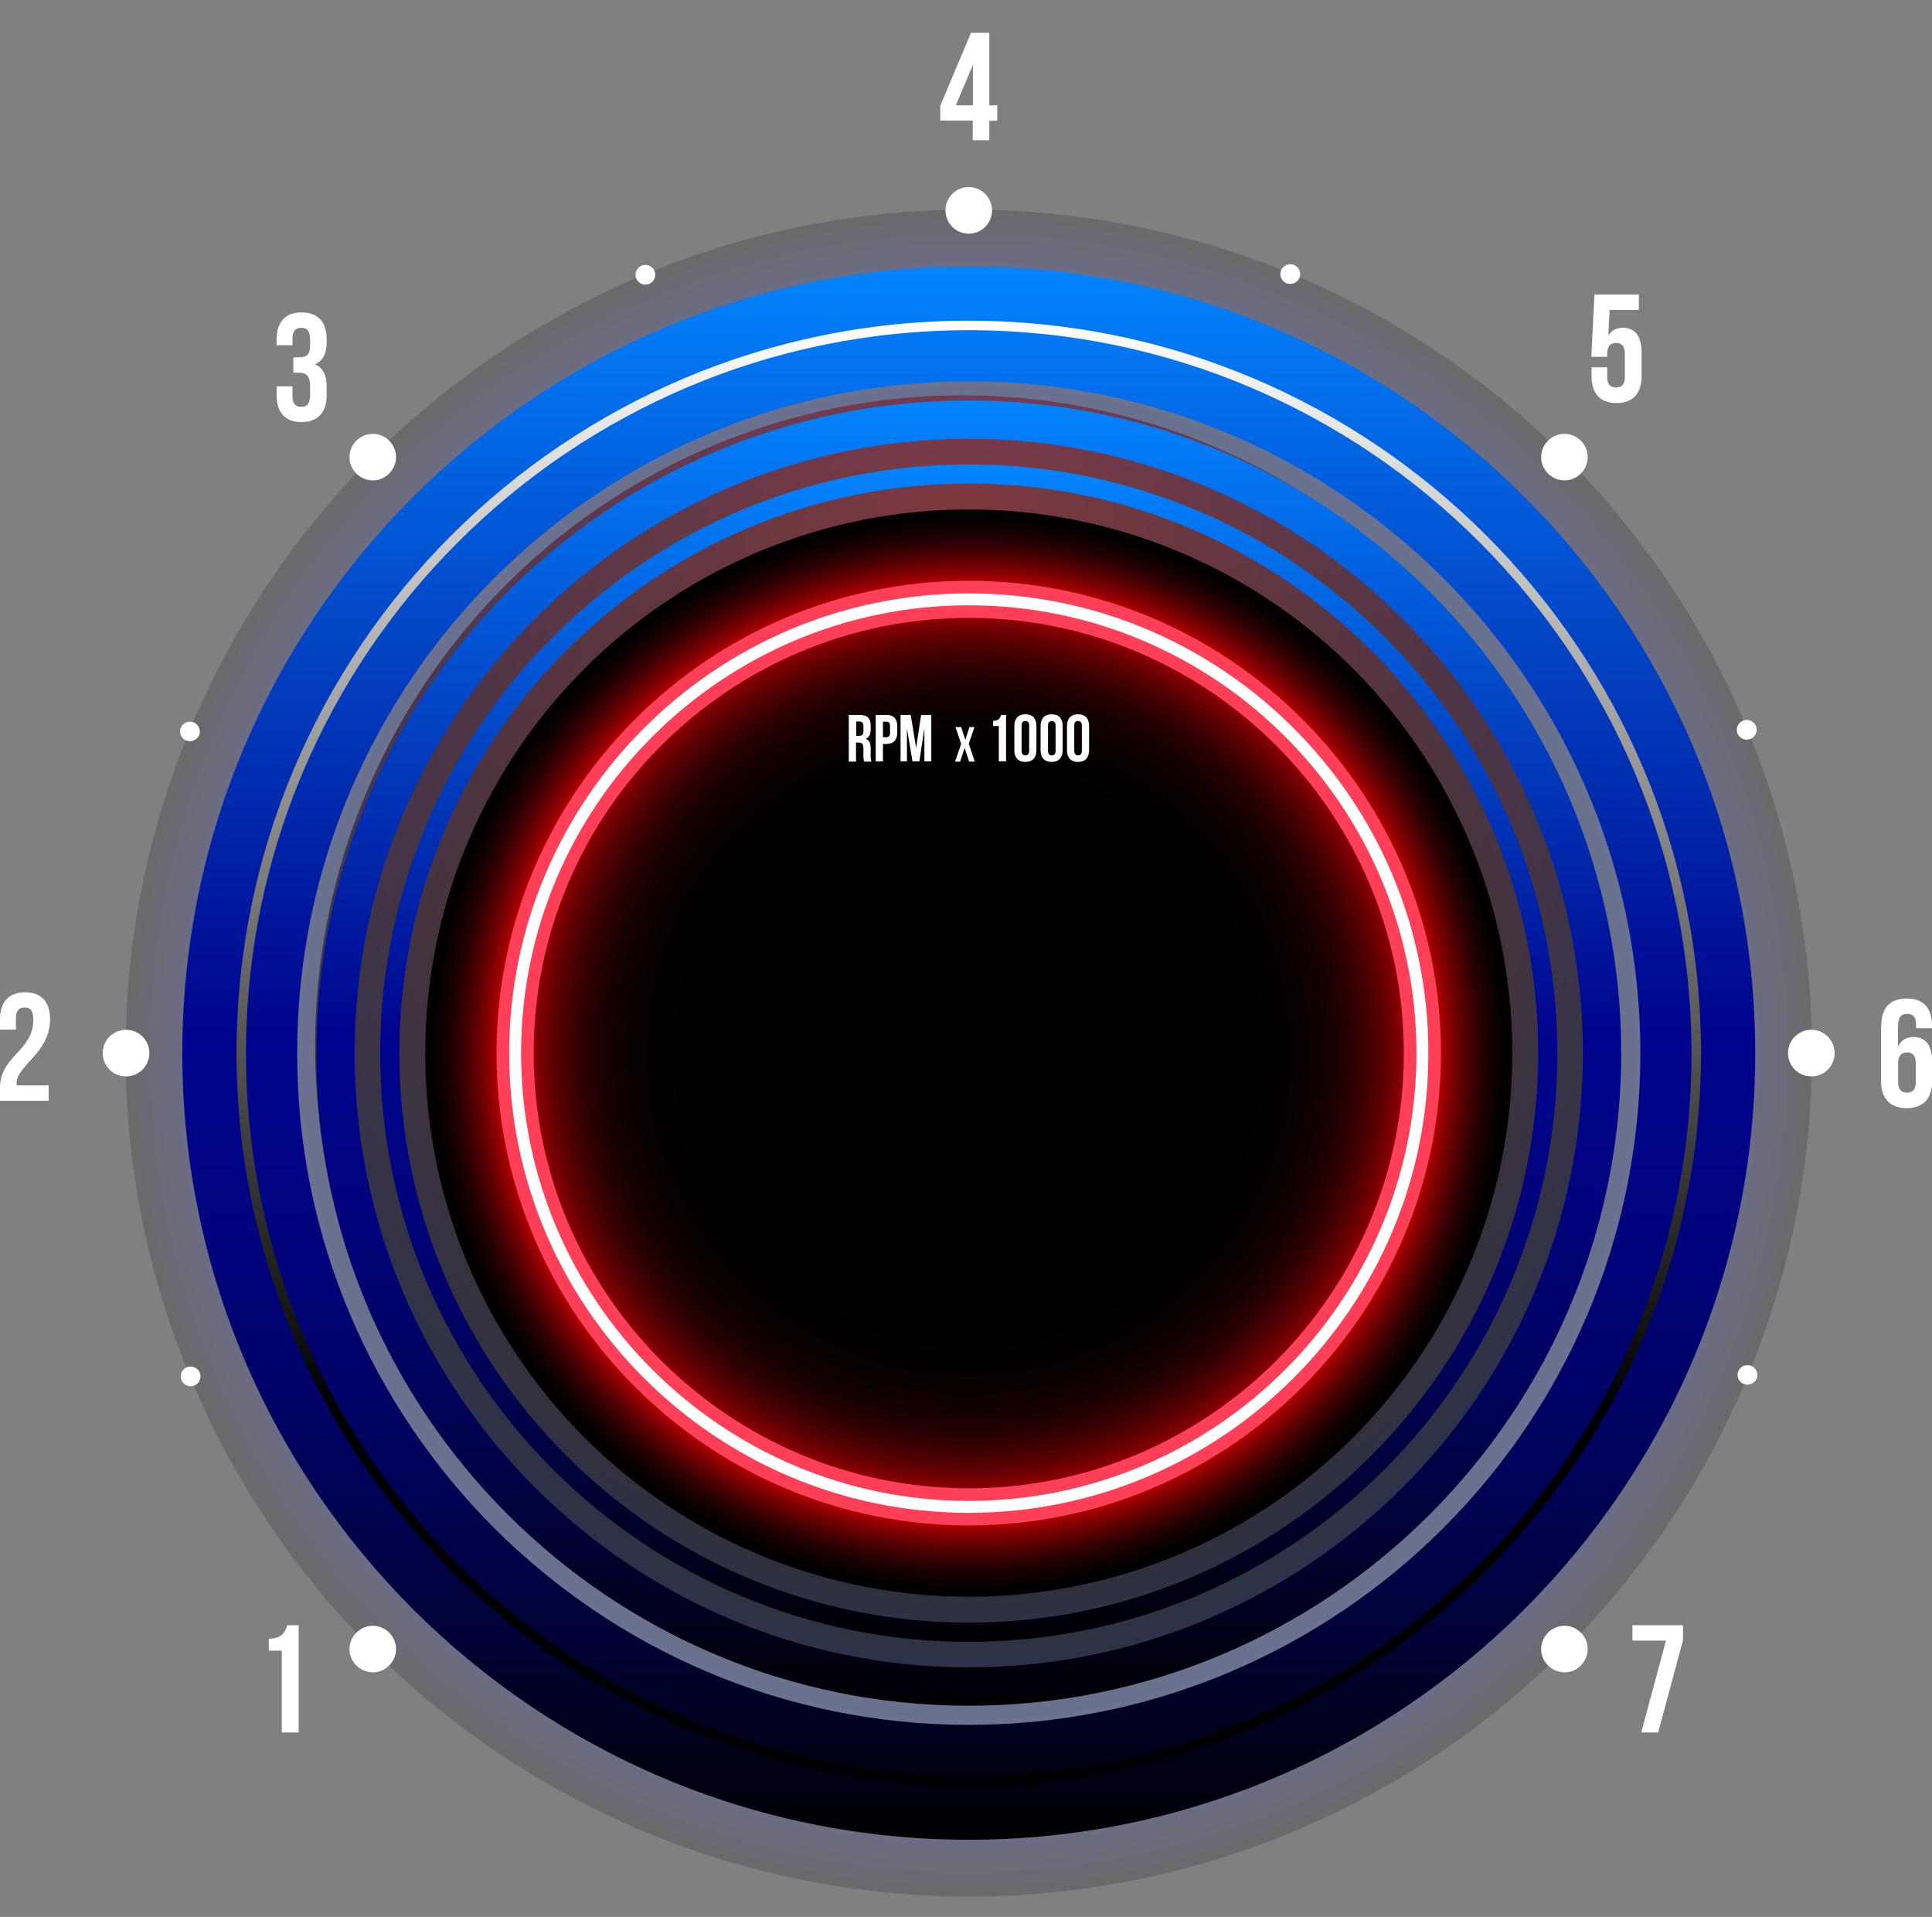 <?xml version="1.0" encoding="utf-8"?>
<!-- Generator: Adobe Illustrator 27.8.1, SVG Export Plug-In . SVG Version: 6.00 Build 0)  -->
<svg version="1.1" id="Layer_1" xmlns="http://www.w3.org/2000/svg" xmlns:xlink="http://www.w3.org/1999/xlink" x="0px" y="0px"
	 viewBox="0 0 1119 1110" enable-background="new 0 0 1119 1110" xml:space="preserve">
<rect x="0" y="0" width="1119" height="1110" fill="#808080" stroke="none"/>
<g display="none">
	<g display="inline">
		<g>
			<g>
				<path fill="#FFFFFF" d="M206.8,665.6c-1.6,0-2.6,0.9-2.6,3.1v3.4h-4.7v-3c0-5,2.5-7.9,7.3-7.9c4.8,0,7.3,2.9,7.3,7.9
					c0,9.9-9.8,13.5-9.8,18.7c0,0.2,0,0.4,0,0.7h9.3v4.5h-14.2V689c0-9.2,9.8-10.8,9.8-19.8C209.4,666.4,208.4,665.6,206.8,665.6z"
					/>
				<path fill="#FFFFFF" d="M216.9,669c0-5,2.6-7.9,7.5-7.9c4.8,0,7.5,2.9,7.5,7.9v16.3c0,5-2.6,7.9-7.5,7.9c-4.8,0-7.5-2.9-7.5-7.9
					V669z M221.9,685.7c0,2.2,1,3.1,2.6,3.1c1.6,0,2.6-0.9,2.6-3.1v-16.9c0-2.2-1-3.1-2.6-3.1c-1.6,0-2.6,0.9-2.6,3.1V685.7z"/>
			</g>
		</g>
		<g>
			<g>
				<path fill="#FFFFFF" d="M174.9,559.5l9-21.2h5.4v21.2h2.3v4.5h-2.3v5.7h-4.8V564h-9.5V559.5z M184.4,559.5v-11.8l-5,11.8H184.4z
					"/>
				<path fill="#FFFFFF" d="M193.4,545.9c0-5,2.6-7.9,7.5-7.9c4.8,0,7.5,2.9,7.5,7.9v16.3c0,5-2.6,7.9-7.5,7.9
					c-4.8,0-7.5-2.9-7.5-7.9V545.9z M198.4,562.5c0,2.2,1,3.1,2.6,3.1c1.6,0,2.6-0.9,2.6-3.1v-16.9c0-2.2-1-3.1-2.6-3.1
					c-1.6,0-2.6,0.9-2.6,3.1V562.5z"/>
			</g>
		</g>
		<g>
			<g>
				<path fill="#FFFFFF" d="M198.2,425.2c0-5.3,2.4-8.2,7.5-8.2c4.8,0,7.3,2.9,7.3,7.9v0.8h-4.7v-1.1c0-2.2-1-3.1-2.6-3.1
					c-1.7,0-2.7,0.9-2.7,3.9v5.7c0.9-1.8,2.4-2.8,4.6-2.8c3.6,0,5.5,2.6,5.5,7.2v5.7c0,5-2.6,7.9-7.5,7.9c-4.8,0-7.5-2.9-7.5-7.9
					V425.2z M203.1,435.9v5.6c0,2.2,1,3,2.6,3c1.6,0,2.6-0.8,2.6-3v-5.6c0-2.2-1-3.1-2.6-3.1C204.1,432.8,203.1,433.7,203.1,435.9z"
					/>
				<path fill="#FFFFFF" d="M215.8,425c0-5,2.6-7.9,7.5-7.9c4.8,0,7.5,2.9,7.5,7.9v16.3c0,5-2.6,7.9-7.5,7.9c-4.8,0-7.5-2.9-7.5-7.9
					V425z M220.8,441.6c0,2.2,1,3.1,2.6,3.1c1.6,0,2.6-0.9,2.6-3.1v-16.9c0-2.2-1-3.1-2.6-3.1c-1.6,0-2.6,0.9-2.6,3.1V441.6z"/>
			</g>
		</g>
		<g>
			<radialGradient id="SVGID_1_" cx="561.092" cy="556.619" r="549.608" gradientUnits="userSpaceOnUse">
				<stop  offset="0.335" style="stop-color:#000000"/>
				<stop  offset="0.391" style="stop-color:#000104"/>
				<stop  offset="0.445" style="stop-color:#000310"/>
				<stop  offset="0.499" style="stop-color:#000723"/>
				<stop  offset="0.553" style="stop-color:#000D3F"/>
				<stop  offset="0.607" style="stop-color:#001463"/>
				<stop  offset="0.66" style="stop-color:#001C8E"/>
				<stop  offset="0.714" style="stop-color:#0027C2"/>
				<stop  offset="0.766" style="stop-color:#0033FD"/>
				<stop  offset="0.768" style="stop-color:#0033FF"/>
				<stop  offset="0.843" style="stop-color:#0D0AFF"/>
				<stop  offset="1" style="stop-color:#000000"/>
			</radialGradient>
			<circle fill="url(#SVGID_1_)" cx="561.1" cy="556.6" r="549.6"/>
			<g>
				<path fill="#00DCFF" d="M561.1,1022.6c-257,0-466-209-466-466s209-466,466-466c257,0,466,209,466,466S818,1022.6,561.1,1022.6z
					 M561.1,99.9c-251.8,0-456.7,204.9-456.7,456.7c0,251.8,204.9,456.7,456.7,456.7s456.7-204.9,456.7-456.7
					C1017.8,304.8,812.9,99.9,561.1,99.9z"/>
			</g>
			<g>
				<path fill="#00DCFF" d="M561.1,1033.5c-262.9,0-476.9-213.9-476.9-476.9c0-262.9,213.9-476.9,476.9-476.9
					C824,79.8,1038,293.7,1038,556.6C1038,819.6,824,1033.5,561.1,1033.5z M561.1,84.3c-260.4,0-472.3,211.9-472.3,472.3
					c0,260.5,211.9,472.3,472.3,472.3c260.5,0,472.3-211.9,472.3-472.3C1033.4,296.2,821.5,84.3,561.1,84.3z"/>
			</g>
			<g>
				<path fill="#00DCFF" d="M561.1,1040.1c-266.6,0-483.4-216.9-483.4-483.4C77.6,290,294.5,73.2,561.1,73.2
					c266.6,0,483.4,216.9,483.4,483.4C1044.5,823.2,827.7,1040.1,561.1,1040.1z M561.1,75.5C295.8,75.5,80,291.3,80,556.6
					s215.8,481.1,481.1,481.1s481.1-215.8,481.1-481.1S826.4,75.5,561.1,75.5z"/>
			</g>
			<g>
				<defs>
					<path id="SVGID_00000083090803251372071830000017829362594936050579_" d="M561.1,554L202.3,870.6
						C125.2,783.2,82.6,670.5,82.6,554c0-262.5,216-478.5,478.5-478.5c262.5,0,478.5,216,478.5,478.5
						c0,116.4-42.5,228.9-119.4,316.3L561.1,554z"/>
				</defs>
				<clipPath id="SVGID_00000016039363844475667190000016390630961418021009_">
					<use xlink:href="#SVGID_00000083090803251372071830000017829362594936050579_"  overflow="visible"/>
				</clipPath>
				<g clip-path="url(#SVGID_00000016039363844475667190000016390630961418021009_)">
					<g>
						<defs>
							<path id="SVGID_00000042003588822507521460000010897147894351578549_" d="M561.1,92.8c-255.9,0-463.3,207.4-463.3,463.3
								s207.4,463.3,463.3,463.3c255.9,0,463.3-207.4,463.3-463.3S817,92.8,561.1,92.8z M561.1,976.6
								c-232.2,0-420.5-188.2-420.5-420.5c0-232.2,188.2-420.5,420.5-420.5c232.2,0,420.5,188.2,420.5,420.5
								C981.6,788.4,793.3,976.6,561.1,976.6z"/>
						</defs>
						<clipPath id="SVGID_00000041291581532197218550000015915202252646817158_">
							<use xlink:href="#SVGID_00000042003588822507521460000010897147894351578549_"  overflow="visible"/>
						</clipPath>
						<g clip-path="url(#SVGID_00000041291581532197218550000015915202252646817158_)">
							<g>
								
									<rect x="559.1" y="111.2" transform="matrix(0.999 -3.490193e-02 3.490193e-02 0.999 -19.069 19.922)" fill="#24FFF8" width="3.9" height="890"/>
							</g>
							<g>
								
									<rect x="559.1" y="111.2" transform="matrix(0.998 -6.975420e-02 6.975420e-02 0.998 -37.428 40.493)" fill="#24FFF8" width="3.9" height="890"/>
							</g>
							<g>
								
									<rect x="559.1" y="111.2" transform="matrix(0.995 -0.104 0.104 0.995 -55.059 61.695)" fill="#24FFF8" width="3.9" height="890"/>
							</g>
							<g>
								
									<rect x="559.1" y="111.2" transform="matrix(0.99 -0.139 0.139 0.99 -71.941 83.5)" fill="#24FFF8" width="3.9" height="890"/>
							</g>
							<g>
								
									<rect x="559.1" y="111.2" transform="matrix(0.978 -0.208 0.208 0.978 -103.371 128.81)" fill="#24FFF8" width="3.9" height="890"/>
							</g>
							<g>
								
									<rect x="559.1" y="111.2" transform="matrix(0.97 -0.242 0.242 0.97 -117.881 152.262)" fill="#24FFF8" width="3.9" height="890"/>
							</g>
							<g>
								
									<rect x="559.1" y="111.2" transform="matrix(0.961 -0.276 0.276 0.961 -131.562 176.202)" fill="#24FFF8" width="3.9" height="890"/>
							</g>
							<g>
								
									<rect x="559.1" y="111.2" transform="matrix(0.951 -0.309 0.309 0.951 -144.401 200.607)" fill="#24FFF8" width="3.9" height="890"/>
							</g>
							<g>
								
									<rect x="559.1" y="111.2" transform="matrix(0.927 -0.375 0.375 0.927 -167.484 250.685)" fill="#24FFF8" width="3.9" height="890"/>
							</g>
							<g>
								
									<rect x="559.1" y="111.2" transform="matrix(0.913 -0.407 0.407 0.913 -177.701 276.297)" fill="#24FFF8" width="3.9" height="890"/>
							</g>
							<g>
								
									<rect x="559.1" y="111.2" transform="matrix(0.899 -0.438 0.438 0.899 -187.019 302.256)" fill="#24FFF8" width="3.9" height="890"/>
							</g>
							<g>
								
									<rect x="559.1" y="111.2" transform="matrix(0.883 -0.469 0.469 0.883 -195.424 328.518)" fill="#24FFF8" width="3.9" height="890"/>
							</g>
							<g>
								
									<rect x="559.1" y="111.2" transform="matrix(0.848 -0.53 0.53 0.848 -209.461 381.844)" fill="#24FFF8" width="3.9" height="890"/>
							</g>
							<g>
								
									<rect x="559.1" y="111.2" transform="matrix(0.829 -0.559 0.559 0.829 -215.074 408.842)" fill="#24FFF8" width="3.9" height="890"/>
							</g>
							<g>
								
									<rect x="559.1" y="111.2" transform="matrix(0.809 -0.588 0.588 0.809 -219.744 436.018)" fill="#24FFF8" width="3.9" height="890"/>
							</g>
							<g>
								
									<rect x="559.1" y="111.2" transform="matrix(0.788 -0.616 0.616 0.788 -223.459 463.341)" fill="#24FFF8" width="3.9" height="890"/>
							</g>
							<g>
								
									<rect x="559.1" y="111.2" transform="matrix(0.743 -0.669 0.669 0.743 -228.024 518.295)" fill="#24FFF8" width="3.9" height="890"/>
							</g>
							<g>
								
									<rect x="559.1" y="111.2" transform="matrix(0.719 -0.695 0.695 0.719 -228.866 545.859)" fill="#24FFF8" width="3.9" height="890"/>
							</g>
							<g>
								
									<rect x="559.1" y="111.2" transform="matrix(0.695 -0.719 0.719 0.695 -228.743 573.432)" fill="#24FFF8" width="3.9" height="890"/>
							</g>
							<g>
								
									<rect x="559.1" y="111.2" transform="matrix(0.669 -0.743 0.743 0.669 -227.66 600.988)" fill="#24FFF8" width="3.9" height="890"/>
							</g>
							<g>
								
									<rect x="559.1" y="111.2" transform="matrix(0.616 -0.788 0.788 0.616 -222.609 655.902)" fill="#24FFF8" width="3.9" height="890"/>
							</g>
							<g>
								
									<rect x="559.1" y="111.2" transform="matrix(0.588 -0.809 0.809 0.588 -218.654 683.187)" fill="#24FFF8" width="3.9" height="890"/>
							</g>
							<g>
								
									<rect x="559.1" y="111.2" transform="matrix(0.559 -0.829 0.829 0.559 -213.743 710.327)" fill="#24FFF8" width="3.9" height="890"/>
							</g>
							<g>
								<polygon fill="#24FFF8" points="937.4,793.6 182.7,322 184.8,318.7 939.5,790.3 								"/>
							</g>
							<g>
								
									<rect x="559.1" y="111.2" transform="matrix(0.469 -0.883 0.883 0.469 -193.384 790.472)" fill="#24FFF8" width="3.9" height="890"/>
							</g>
							<g>
								
									<rect x="559.1" y="111.2" transform="matrix(0.438 -0.899 0.899 0.438 -184.747 816.662)" fill="#24FFF8" width="3.9" height="890"/>
							</g>
							<g>
								
									<rect x="559.1" y="111.2" transform="matrix(0.407 -0.913 0.913 0.407 -175.203 842.53)" fill="#24FFF8" width="3.9" height="890"/>
							</g>
							<g>
								
									<rect x="559.1" y="111.2" transform="matrix(0.375 -0.927 0.927 0.375 -164.759 868.052)" fill="#24FFF8" width="3.9" height="890"/>
							</g>
							<g>
								
									<rect x="559.1" y="111.2" transform="matrix(0.309 -0.951 0.951 0.309 -141.233 917.928)" fill="#24FFF8" width="3.9" height="890"/>
							</g>
							<g>
								
									<rect x="559.1" y="111.2" transform="matrix(0.276 -0.961 0.961 0.276 -128.18 942.217)" fill="#24FFF8" width="3.9" height="890"/>
							</g>
							<g>
								
									<rect x="559.1" y="111.2" transform="matrix(0.242 -0.97 0.97 0.242 -114.287 966.037)" fill="#24FFF8" width="3.9" height="890"/>
							</g>
							<g>
								
									<rect x="559.1" y="111.2" transform="matrix(0.208 -0.978 0.978 0.208 -99.572 989.357)" fill="#24FFF8" width="3.9" height="890"/>
							</g>
							<g>
								
									<rect x="559.1" y="111.2" transform="matrix(0.139 -0.99 0.99 0.139 -67.742 1034.387)" fill="#24FFF8" width="3.9" height="890"/>
							</g>
							<g>
								
									<rect x="559.1" y="111.2" transform="matrix(0.104 -0.995 0.995 0.104 -50.672 1056.043)" fill="#24FFF8" width="3.9" height="890"/>
							</g>
							<g>
								
									<rect x="559.1" y="111.2" transform="matrix(6.975626e-02 -0.998 0.998 6.975626e-02 -32.853 1077.09)" fill="#24FFF8" width="3.9" height="890"/>
							</g>
							<g>
								
									<rect x="559.1" y="111.2" transform="matrix(3.489961e-02 -0.999 0.999 3.489961e-02 -14.31 1097.5)" fill="#24FFF8" width="3.9" height="890"/>
							</g>
							<g>
								
									<rect x="116.1" y="554.2" transform="matrix(0.999 -3.460093e-02 3.460093e-02 0.999 -18.908 19.747)" fill="#24FFF8" width="890" height="3.9"/>
							</g>
							<g>
								
									<rect x="116.1" y="554.2" transform="matrix(0.998 -6.921665e-02 6.921665e-02 0.998 -37.15 40.171)" fill="#24FFF8" width="890" height="3.9"/>
							</g>
							<g>
								
									<rect x="116.1" y="554.2" transform="matrix(0.995 -0.104 0.104 0.995 -54.664 61.203)" fill="#24FFF8" width="890" height="3.9"/>
							</g>
							<g>
								
									<rect x="116.1" y="554.2" transform="matrix(0.99 -0.138 0.138 0.99 -71.505 82.918)" fill="#24FFF8" width="890" height="3.9"/>
							</g>
							<g>
								
									<rect x="116.1" y="554.2" transform="matrix(0.978 -0.207 0.207 0.978 -103.17 128.499)" fill="#24FFF8" width="890" height="3.9"/>
							</g>
							<g>
								
									<rect x="116.1" y="554.2" transform="matrix(0.97 -0.242 0.242 0.97 -117.981 152.43)" fill="#24FFF8" width="890" height="3.9"/>
							</g>
							<g>
								
									<rect x="116.1" y="554.2" transform="matrix(0.961 -0.275 0.275 0.961 -131.31 175.743)" fill="#24FFF8" width="890" height="3.9"/>
							</g>
							<g>
								
									<rect x="116.1" y="554.2" transform="matrix(0.951 -0.309 0.309 0.951 -144.596 200.994)" fill="#24FFF8" width="890" height="3.9"/>
							</g>
							<g>
								
									<rect x="116.1" y="554.2" transform="matrix(0.927 -0.374 0.374 0.927 -167.354 250.376)" fill="#24FFF8" width="890" height="3.9"/>
							</g>
							<g>
								
									<rect x="116.1" y="554.2" transform="matrix(0.913 -0.407 0.407 0.913 -177.733 276.383)" fill="#24FFF8" width="890" height="3.9"/>
							</g>
							<g>
								
									<rect x="116.1" y="554.2" transform="matrix(0.899 -0.437 0.437 0.899 -186.749 301.46)" fill="#24FFF8" width="890" height="3.9"/>
							</g>
							<g>
								
									<rect x="116.1" y="554.2" transform="matrix(0.883 -0.47 0.47 0.883 -195.535 328.887)" fill="#24FFF8" width="890" height="3.9"/>
							</g>
							<g>
								<polygon fill="#24FFF8" points="184.8,793.6 182.7,790.3 937.4,318.7 939.5,322 								"/>
							</g>
							<g>
								
									<rect x="116.1" y="554.2" transform="matrix(0.829 -0.56 0.56 0.829 -215.206 409.534)" fill="#24FFF8" width="890" height="3.9"/>
							</g>
							<g>
								
									<rect x="116.1" y="554.2" transform="matrix(0.809 -0.588 0.588 0.809 -219.718 435.849)" fill="#24FFF8" width="890" height="3.9"/>
							</g>
							<g>
								
									<rect x="116.1" y="554.2" transform="matrix(0.787 -0.617 0.617 0.787 -223.554 464.146)" fill="#24FFF8" width="890" height="3.9"/>
							</g>
							<g>
								
									<rect x="116.1" y="554.2" transform="matrix(0.743 -0.669 0.669 0.743 -228.046 518.729)" fill="#24FFF8" width="890" height="3.9"/>
							</g>
							<g>
								
									<rect x="116.1" y="554.2" transform="matrix(0.72 -0.694 0.694 0.72 -228.852 544.926)" fill="#24FFF8" width="890" height="3.9"/>
							</g>
							<g>
								
									<rect x="116.1" y="554.2" transform="matrix(0.694 -0.72 0.72 0.694 -228.722 574.414)" fill="#24FFF8" width="890" height="3.9"/>
							</g>
							<g>
								
									<rect x="116.1" y="554.2" transform="matrix(0.669 -0.743 0.743 0.669 -227.683 600.574)" fill="#24FFF8" width="890" height="3.9"/>
							</g>
							<g>
								
									<rect x="116.1" y="554.2" transform="matrix(0.617 -0.787 0.787 0.617 -222.715 655.064)" fill="#24FFF8" width="890" height="3.9"/>
							</g>
							<g>
								
									<rect x="116.1" y="554.2" transform="matrix(0.588 -0.809 0.809 0.588 -218.628 683.342)" fill="#24FFF8" width="890" height="3.9"/>
							</g>
							<g>
								
									<rect x="116.1" y="554.2" transform="matrix(0.56 -0.829 0.829 0.56 -213.869 709.686)" fill="#24FFF8" width="890" height="3.9"/>
							</g>
							<g>
								
									<rect x="116.1" y="554.2" transform="matrix(0.529 -0.849 0.849 0.529 -207.721 737.99)" fill="#24FFF8" width="890" height="3.9"/>
							</g>
							<g>
								
									<rect x="116.1" y="554.2" transform="matrix(0.47 -0.883 0.883 0.47 -193.497 790.114)" fill="#24FFF8" width="890" height="3.9"/>
							</g>
							<g>
								
									<rect x="116.1" y="554.2" transform="matrix(0.437 -0.899 0.899 0.437 -184.464 817.47)" fill="#24FFF8" width="890" height="3.9"/>
							</g>
							<g>
								
									<rect x="116.1" y="554.2" transform="matrix(0.407 -0.913 0.913 0.407 -175.255 842.398)" fill="#24FFF8" width="890" height="3.9"/>
							</g>
							<g>
								
									<rect x="116.1" y="554.2" transform="matrix(0.374 -0.927 0.927 0.374 -164.637 868.337)" fill="#24FFF8" width="890" height="3.9"/>
							</g>
							<g>
								
									<rect x="116.1" y="554.2" transform="matrix(0.309 -0.951 0.951 0.309 -141.414 917.577)" fill="#24FFF8" width="890" height="3.9"/>
							</g>
							<g>
								
									<rect x="116.1" y="554.2" transform="matrix(0.275 -0.962 0.962 0.275 -127.896 942.725)" fill="#24FFF8" width="890" height="3.9"/>
							</g>
							<g>
								
									<rect x="116.1" y="554.2" transform="matrix(0.242 -0.97 0.97 0.242 -114.34 965.947)" fill="#24FFF8" width="890" height="3.9"/>
							</g>
							<g>
								
									<rect x="116.1" y="554.2" transform="matrix(0.207 -0.978 0.978 0.207 -99.361 989.679)" fill="#24FFF8" width="890" height="3.9"/>
							</g>
							<g>
								
									<rect x="116.1" y="554.2" transform="matrix(0.138 -0.99 0.99 0.138 -67.303 1034.969)" fill="#24FFF8" width="890" height="3.9"/>
							</g>
							<g>
								
									<rect x="116.1" y="554.2" transform="matrix(0.104 -0.995 0.995 0.104 -50.255 1056.549)" fill="#24FFF8" width="890" height="3.9"/>
							</g>
							<g>
								
									<rect x="116.1" y="554.2" transform="matrix(6.922369e-02 -0.998 0.998 6.922369e-02 -32.573 1077.405)" fill="#24FFF8" width="890" height="3.9"/>
							</g>
							<g>
								
									<rect x="116.1" y="554.2" transform="matrix(3.470361e-02 -0.999 0.999 3.470361e-02 -14.204 1097.613)" fill="#24FFF8" width="890" height="3.9"/>
							</g>
						</g>
					</g>
					<g>
						<defs>
							<path id="SVGID_00000062874080925572184070000013994388951804595081_" d="M561.1,92.8c-255.9,0-463.3,207.4-463.3,463.3
								s207.4,463.3,463.3,463.3c255.9,0,463.3-207.4,463.3-463.3S817,92.8,561.1,92.8z M561.1,950.8
								c-217.9,0-394.6-176.7-394.6-394.6c0-217.9,176.7-394.6,394.6-394.6c217.9,0,394.6,176.7,394.6,394.6
								C955.7,774.1,779,950.8,561.1,950.8z"/>
						</defs>
						<clipPath id="SVGID_00000140695222835456510140000002041290235161559685_">
							<use xlink:href="#SVGID_00000062874080925572184070000013994388951804595081_"  overflow="visible"/>
						</clipPath>
						<g clip-path="url(#SVGID_00000140695222835456510140000002041290235161559685_)">
							<g>
								<rect x="557.2" y="111.2" fill="#24FFF8" width="7.9" height="890"/>
							</g>
							<g>
								
									<rect x="557.2" y="111.2" transform="matrix(0.985 -0.174 0.174 0.985 -88.051 105.881)" fill="#FFFFFF" width="7.9" height="890"/>
							</g>
							<g>
								
									<rect x="557.2" y="111.2" transform="matrix(0.94 -0.342 0.342 0.94 -156.38 225.445)" fill="#24FFF8" width="7.9" height="890"/>
							</g>
							<g>
								
									<rect x="557.2" y="111.2" transform="matrix(0.866 -0.5 0.5 0.866 -202.907 355.057)" fill="#FFFFFF" width="7.9" height="890"/>
							</g>
							<g>
								
									<rect x="557.2" y="111.2" transform="matrix(0.766 -0.643 0.643 0.766 -226.222 490.779)" fill="#24FFF8" width="7.9" height="890"/>
							</g>
							<g>
								
									<rect x="557.2" y="111.2" transform="matrix(0.643 -0.766 0.766 0.643 -225.614 628.489)" fill="#FFFFFF" width="7.9" height="890"/>
							</g>
							<g>
								
									<rect x="557.2" y="111.2" transform="matrix(0.5 -0.866 0.866 0.5 -201.101 764.003)" fill="#24FFF8" width="7.9" height="890"/>
							</g>
							<g>
								
									<rect x="557.2" y="111.2" transform="matrix(0.342 -0.94 0.94 0.342 -153.432 893.195)" fill="#FFFFFF" width="7.9" height="890"/>
							</g>
							<g>
								
									<rect x="557.2" y="111.2" transform="matrix(0.174 -0.985 0.985 0.174 -84.049 1012.151)" fill="#24FFF8" width="7.9" height="890"/>
							</g>
							<g>
								<rect x="116.1" y="552.2" fill="#FFFFFF" width="890" height="7.9"/>
							</g>
							<g>
								
									<rect x="116.1" y="552.2" transform="matrix(0.985 -0.174 0.174 0.985 -88.172 106.056)" fill="#24FFF8" width="890" height="7.9"/>
							</g>
							<g>
								
									<rect x="116.1" y="552.2" transform="matrix(0.94 -0.342 0.342 0.94 -156.29 225.25)" fill="#FFFFFF" width="890" height="7.9"/>
							</g>
							<g>
								
									<rect x="116.1" y="552.2" transform="matrix(0.866 -0.5 0.5 0.866 -203.033 355.535)" fill="#24FFF8" width="890" height="7.9"/>
							</g>
							<g>
								
									<rect x="116.1" y="552.2" transform="matrix(0.766 -0.643 0.643 0.766 -226.231 490.883)" fill="#FFFFFF" width="890" height="7.9"/>
							</g>
							<g>
								
									<rect x="116.1" y="552.2" transform="matrix(0.643 -0.766 0.766 0.643 -225.624 628.377)" fill="#24FFF8" width="890" height="7.9"/>
							</g>
							<g>
								
									<rect x="116.1" y="552.2" transform="matrix(0.5 -0.866 0.866 0.5 -201.224 763.551)" fill="#FFFFFF" width="890" height="7.9"/>
							</g>
							<g>
								
									<rect x="116.1" y="552.2" transform="matrix(0.342 -0.94 0.94 0.342 -153.338 893.396)" fill="#24FFF8" width="890" height="7.9"/>
							</g>
							<g>
								
									<rect x="116.1" y="552.2" transform="matrix(0.174 -0.985 0.985 0.174 -84.201 1011.938)" fill="#FFFFFF" width="890" height="7.9"/>
							</g>
						</g>
					</g>
				</g>
			</g>
			<g>
				
					<radialGradient id="SVGID_00000090974937266529458630000014863820417474550694_" cx="561.092" cy="558.112" r="263.779" gradientUnits="userSpaceOnUse">
					<stop  offset="0.46" style="stop-color:#000000"/>
					<stop  offset="0.498" style="stop-color:#0A0000"/>
					<stop  offset="0.562" style="stop-color:#230001"/>
					<stop  offset="0.644" style="stop-color:#4D0001"/>
					<stop  offset="0.741" style="stop-color:#880002"/>
					<stop  offset="0.849" style="stop-color:#D10004"/>
					<stop  offset="0.865" style="stop-color:#DD0004"/>
					<stop  offset="1" style="stop-color:#000000"/>
				</radialGradient>
				<circle fill="url(#SVGID_00000090974937266529458630000014863820417474550694_)" cx="561.1" cy="558.1" r="263.8"/>
				<g>
					<path fill="#FF3F58" d="M561.1,787.3c-126.4,0-229.1-102.8-229.1-229.1c0-126.4,102.8-229.1,229.1-229.1
						s229.1,102.8,229.1,229.1C790.2,684.5,687.4,787.3,561.1,787.3z M561.1,346.9c-116.4,0-211.2,94.7-211.2,211.2
						c0,116.4,94.7,211.2,211.2,211.2s211.2-94.7,211.2-211.2C772.3,441.7,677.5,346.9,561.1,346.9z"/>
				</g>
				<g>
					<path fill="#FFFFFF" d="M561.1,781.2c-123,0-223-100.1-223-223s100.1-223.1,223-223.1s223.1,100.1,223.1,223.1
						S684.1,781.2,561.1,781.2z M561.1,340.8c-119.8,0-217.3,97.5-217.3,217.3c0,119.8,97.5,217.3,217.3,217.3
						c119.8,0,217.3-97.5,217.3-217.3C778.4,438.3,680.9,340.8,561.1,340.8z"/>
				</g>
			</g>
			<g>
				<g>
					<path fill="#FFFFFF" d="M268.6,788.8c0-5,2.6-7.9,7.5-7.9c4.8,0,7.5,2.9,7.5,7.9v16.3c0,5-2.6,7.9-7.5,7.9
						c-4.8,0-7.5-2.9-7.5-7.9V788.8z M273.6,805.4c0,2.2,1,3.1,2.6,3.1c1.6,0,2.6-0.9,2.6-3.1v-16.9c0-2.2-1-3.1-2.6-3.1
						c-1.6,0-2.6,0.9-2.6,3.1V805.4z"/>
				</g>
			</g>
			<g>
				<g>
					<path fill="#FFFFFF" d="M271.6,337.2c-5,0-7.7-2.9-7.7-7.9v-2.5c0-3,0.9-5.3,3-6.5c-2.1-1.1-3-3.2-3-6.3v-1
						c0-5,2.7-7.9,7.7-7.9c5,0,7.7,2.9,7.7,7.9v1c0,3.1-1,5.2-3,6.3c2.2,1.2,3,3.5,3,6.5v2.5C279.3,334.3,276.6,337.2,271.6,337.2z
						 M268.9,314.9c0,2.5,1.2,3.3,2.8,3.3c1.6,0,2.8-0.8,2.8-3.3v-1.7c0-2.8-1.2-3.6-2.8-3.6c-1.6,0-2.8,0.8-2.8,3.6V314.9z
						 M271.6,332.7c1.6,0,2.7-0.8,2.8-3.5v-2.9c0-2.5-1-3.5-2.8-3.5c-1.7,0-2.8,1.1-2.8,3.5v2.9C268.9,332,270.1,332.7,271.6,332.7z
						"/>
					<path fill="#FFFFFF" d="M281.9,313c0-5,2.6-7.9,7.5-7.9c4.8,0,7.5,2.9,7.5,7.9v16.3c0,5-2.6,7.9-7.5,7.9
						c-4.8,0-7.5-2.9-7.5-7.9V313z M286.8,329.6c0,2.2,1,3.1,2.6,3.1c1.6,0,2.6-0.9,2.6-3.1v-16.9c0-2.2-1-3.1-2.6-3.1
						c-1.6,0-2.6,0.9-2.6,3.1V329.6z"/>
				</g>
			</g>
			<g>
				<g>
					<path fill="#FFFFFF" d="M349.3,227.7c3.8,0,4.7-1.8,5.4-3.9h3.3v31.4h-4.9v-23.9h-3.8V227.7z"/>
					<path fill="#FFFFFF" d="M363.6,231.3c0-5,2.6-7.9,7.5-7.9c4.8,0,7.5,2.9,7.5,7.9v16.3c0,5-2.6,7.9-7.5,7.9
						c-4.8,0-7.5-2.9-7.5-7.9V231.3z M368.5,247.9c0,2.2,1,3.1,2.6,3.1c1.6,0,2.6-0.9,2.6-3.1V231c0-2.2-1-3.1-2.6-3.1
						c-1.6,0-2.6,0.9-2.6,3.1V247.9z"/>
					<path fill="#FFFFFF" d="M381.3,231.3c0-5,2.6-7.9,7.5-7.9c4.8,0,7.5,2.9,7.5,7.9v16.3c0,5-2.6,7.9-7.5,7.9
						c-4.8,0-7.5-2.9-7.5-7.9V231.3z M386.3,247.9c0,2.2,1,3.1,2.6,3.1c1.6,0,2.6-0.9,2.6-3.1V231c0-2.2-1-3.1-2.6-3.1
						c-1.6,0-2.6,0.9-2.6,3.1V247.9z"/>
				</g>
			</g>
			<g>
				<g>
					<path fill="#FFFFFF" d="M478.1,180.7c3.8,0,4.7-1.8,5.4-3.9h3.3v31.4h-4.9v-23.9h-3.8V180.7z"/>
					<path fill="#FFFFFF" d="M500,180.9c-1.6,0-2.6,0.9-2.6,3.1v3.4h-4.7v-3c0-5,2.5-7.9,7.3-7.9c4.8,0,7.3,2.9,7.3,7.9
						c0,9.9-9.8,13.5-9.8,18.7c0,0.2,0,0.4,0,0.7h9.3v4.5h-14.2v-3.9c0-9.2,9.8-10.8,9.8-19.8C502.5,181.6,501.5,180.9,500,180.9z"
						/>
					<path fill="#FFFFFF" d="M510.1,184.3c0-5,2.6-7.9,7.5-7.9c4.8,0,7.5,2.9,7.5,7.9v16.3c0,5-2.6,7.9-7.5,7.9
						c-4.8,0-7.5-2.9-7.5-7.9V184.3z M515,200.9c0,2.2,1,3.1,2.6,3.1c1.6,0,2.6-0.9,2.6-3.1V184c0-2.2-1-3.1-2.6-3.1
						c-1.6,0-2.6,0.9-2.6,3.1V200.9z"/>
				</g>
			</g>
			<g>
				<g>
					<path fill="#FFFFFF" d="M606.8,181.8c3.8,0,4.7-1.8,5.4-3.9h3.3v31.4h-4.9v-23.9h-3.8V181.8z"/>
					<path fill="#FFFFFF" d="M620.3,199.1l9-21.2h5.4v21.2h2.3v4.5h-2.3v5.7h-4.8v-5.7h-9.5V199.1z M629.8,199.1v-11.8l-5,11.8
						H629.8z"/>
					<path fill="#FFFFFF" d="M638.8,185.4c0-5,2.6-7.9,7.5-7.9c4.8,0,7.5,2.9,7.5,7.9v16.3c0,5-2.6,7.9-7.5,7.9
						c-4.8,0-7.5-2.9-7.5-7.9V185.4z M643.8,202c0,2.2,1,3.1,2.6,3.1c1.6,0,2.6-0.9,2.6-3.1v-16.9c0-2.2-1-3.1-2.6-3.1
						c-1.6,0-2.6,0.9-2.6,3.1V202z"/>
				</g>
			</g>
			<g>
				<g>
					<path fill="#FFFFFF" d="M724.4,228.4c3.8,0,4.7-1.8,5.4-3.9h3.3v31.4h-4.9v-23.9h-3.8V228.4z"/>
					<path fill="#FFFFFF" d="M738.7,232.3c0-5.3,2.4-8.2,7.5-8.2c4.8,0,7.3,2.9,7.3,7.9v0.8H749v-1.1c0-2.2-1-3.1-2.6-3.1
						c-1.7,0-2.7,0.9-2.7,3.9v5.7c0.9-1.8,2.4-2.8,4.6-2.8c3.6,0,5.5,2.6,5.5,7.2v5.7c0,5-2.6,7.9-7.5,7.9c-4.8,0-7.5-2.9-7.5-7.9
						V232.3z M743.7,243v5.6c0,2.2,1,3,2.6,3c1.6,0,2.6-0.8,2.6-3V243c0-2.2-1-3.1-2.6-3.1C744.7,239.9,743.7,240.8,743.7,243z"/>
					<path fill="#FFFFFF" d="M756.4,232c0-5,2.6-7.9,7.5-7.9c4.8,0,7.5,2.9,7.5,7.9v16.3c0,5-2.6,7.9-7.5,7.9
						c-4.8,0-7.5-2.9-7.5-7.9V232z M761.3,248.7c0,2.2,1,3.1,2.6,3.1c1.6,0,2.6-0.9,2.6-3.1v-16.9c0-2.2-1-3.1-2.6-3.1
						c-1.6,0-2.6,0.9-2.6,3.1V248.7z"/>
				</g>
			</g>
			<g>
				<g>
					<path fill="#FFFFFF" d="M813.9,317.3c3.8,0,4.7-1.8,5.4-3.9h3.3v31.4h-4.9v-23.9h-3.8V317.3z"/>
					<path fill="#FFFFFF" d="M835.7,345c-5,0-7.7-2.9-7.7-7.9v-2.5c0-3,0.9-5.3,3-6.5c-2.1-1.1-3-3.2-3-6.3v-1c0-5,2.7-7.9,7.7-7.9
						c5,0,7.7,2.9,7.7,7.9v1c0,3.1-1,5.2-3,6.3c2.2,1.2,3,3.5,3,6.5v2.5C843.4,342.2,840.7,345,835.7,345z M832.9,322.8
						c0,2.5,1.2,3.3,2.8,3.3c1.6,0,2.8-0.8,2.8-3.3V321c0-2.8-1.2-3.6-2.8-3.6c-1.6,0-2.8,0.8-2.8,3.6V322.8z M835.7,340.6
						c1.6,0,2.7-0.8,2.8-3.5v-2.9c0-2.5-1-3.5-2.8-3.5c-1.7,0-2.8,1.1-2.8,3.5v2.9C832.9,339.8,834.1,340.6,835.7,340.6z"/>
					<path fill="#FFFFFF" d="M846,320.8c0-5,2.6-7.9,7.5-7.9c4.8,0,7.5,2.9,7.5,7.9v16.3c0,5-2.6,7.9-7.5,7.9
						c-4.8,0-7.5-2.9-7.5-7.9V320.8z M850.9,337.5c0,2.2,1,3.1,2.6,3.1c1.6,0,2.6-0.9,2.6-3.1v-16.9c0-2.2-1-3.1-2.6-3.1
						c-1.6,0-2.6,0.9-2.6,3.1V337.5z"/>
				</g>
			</g>
			<g>
				<g>
					<path fill="#FFFFFF" d="M876.3,421.9c-1.6,0-2.6,0.9-2.6,3.1v3.4h-4.7v-3c0-5,2.5-7.9,7.3-7.9c4.8,0,7.3,2.9,7.3,7.9
						c0,9.9-9.8,13.5-9.8,18.7c0,0.2,0,0.4,0,0.7h9.3v4.5h-14.2v-3.9c0-9.2,9.8-10.8,9.8-19.8C878.9,422.7,877.9,421.9,876.3,421.9z
						"/>
					<path fill="#FFFFFF" d="M886.4,425.3c0-5,2.6-7.9,7.5-7.9c4.8,0,7.5,2.9,7.5,7.9v16.3c0,5-2.6,7.9-7.5,7.9
						c-4.8,0-7.5-2.9-7.5-7.9V425.3z M891.4,442c0,2.2,1,3.1,2.6,3.1c1.6,0,2.6-0.9,2.6-3.1V425c0-2.2-1-3.1-2.6-3.1
						c-1.6,0-2.6,0.9-2.6,3.1V442z"/>
					<path fill="#FFFFFF" d="M904.2,425.3c0-5,2.6-7.9,7.5-7.9c4.8,0,7.5,2.9,7.5,7.9v16.3c0,5-2.6,7.9-7.5,7.9
						c-4.8,0-7.5-2.9-7.5-7.9V425.3z M909.1,442c0,2.2,1,3.1,2.6,3.1c1.6,0,2.6-0.9,2.6-3.1V425c0-2.2-1-3.1-2.6-3.1
						c-1.6,0-2.6,0.9-2.6,3.1V442z"/>
				</g>
			</g>
			<g>
				<g>
					<path fill="#FFFFFF" d="M900.2,544.3c-1.6,0-2.6,0.9-2.6,3.1v3.4H893v-3c0-5,2.5-7.9,7.3-7.9c4.8,0,7.3,2.9,7.3,7.9
						c0,9.9-9.8,13.5-9.8,18.7c0,0.2,0,0.4,0,0.7h9.3v4.5H893v-3.9c0-9.2,9.8-10.8,9.8-19.8C902.7,545.1,901.8,544.3,900.2,544.3z"
						/>
					<path fill="#FFFFFF" d="M917.9,544.3c-1.6,0-2.6,0.9-2.6,3.1v3.4h-4.7v-3c0-5,2.5-7.9,7.3-7.9c4.8,0,7.3,2.9,7.3,7.9
						c0,9.9-9.8,13.5-9.8,18.7c0,0.2,0,0.4,0,0.7h9.3v4.5h-14.2v-3.9c0-9.2,9.8-10.8,9.8-19.8C920.5,545.1,919.5,544.3,917.9,544.3z
						"/>
					<path fill="#FFFFFF" d="M928,547.7c0-5,2.6-7.9,7.5-7.9c4.8,0,7.5,2.9,7.5,7.9V564c0,5-2.6,7.9-7.5,7.9c-4.8,0-7.5-2.9-7.5-7.9
						V547.7z M933,564.4c0,2.2,1,3.1,2.6,3.1c1.6,0,2.6-0.9,2.6-3.1v-16.9c0-2.2-1-3.1-2.6-3.1c-1.6,0-2.6,0.9-2.6,3.1V564.4z"/>
				</g>
			</g>
			<g>
				<g>
					<path fill="#FFFFFF" d="M876.3,669.7c-1.6,0-2.6,0.9-2.6,3.1v3.4h-4.7v-3c0-5,2.5-7.9,7.3-7.9c4.8,0,7.3,2.9,7.3,7.9
						c0,9.9-9.8,13.5-9.8,18.7c0,0.2,0,0.4,0,0.7h9.3v4.5h-14.2v-3.9c0-9.2,9.8-10.8,9.8-19.8C878.9,670.5,877.9,669.7,876.3,669.7z
						"/>
					<path fill="#FFFFFF" d="M885.7,686.8l9-21.2h5.4v21.2h2.3v4.5H900v5.7h-4.8v-5.7h-9.5V686.8z M895.2,686.8V675l-5,11.8H895.2z"
						/>
					<path fill="#FFFFFF" d="M904.2,673.1c0-5,2.6-7.9,7.5-7.9c4.8,0,7.5,2.9,7.5,7.9v16.3c0,5-2.6,7.9-7.5,7.9
						c-4.8,0-7.5-2.9-7.5-7.9V673.1z M909.1,689.8c0,2.2,1,3.1,2.6,3.1c1.6,0,2.6-0.9,2.6-3.1v-16.9c0-2.2-1-3.1-2.6-3.1
						c-1.6,0-2.6,0.9-2.6,3.1V689.8z"/>
				</g>
			</g>
			<g>
				<g>
					<path fill="#FFFFFF" d="M809.1,774.2c-1.6,0-2.6,0.9-2.6,3.1v3.4h-4.7v-3c0-5,2.5-7.9,7.3-7.9c4.8,0,7.3,2.9,7.3,7.9
						c0,9.9-9.8,13.5-9.8,18.7c0,0.2,0,0.4,0,0.7h9.3v4.5h-14.2v-3.9c0-9.2,9.8-10.8,9.8-19.8C811.7,775,810.7,774.2,809.1,774.2z"
						/>
					<path fill="#FFFFFF" d="M819.3,777.9c0-5.3,2.4-8.2,7.5-8.2c4.8,0,7.3,2.9,7.3,7.9v0.8h-4.7v-1.1c0-2.2-1-3.1-2.6-3.1
						c-1.7,0-2.7,0.9-2.7,3.9v5.7c0.9-1.8,2.4-2.8,4.6-2.8c3.6,0,5.5,2.6,5.5,7.2v5.7c0,5-2.6,7.9-7.5,7.9c-4.8,0-7.5-2.9-7.5-7.9
						V777.9z M824.3,788.6v5.6c0,2.2,1,3,2.6,3c1.6,0,2.6-0.8,2.6-3v-5.6c0-2.2-1-3.1-2.6-3.1C825.3,785.5,824.3,786.4,824.3,788.6z
						"/>
					<path fill="#FFFFFF" d="M837,777.6c0-5,2.6-7.9,7.5-7.9c4.8,0,7.5,2.9,7.5,7.9v16.3c0,5-2.6,7.9-7.5,7.9
						c-4.8,0-7.5-2.9-7.5-7.9V777.6z M841.9,794.2c0,2.2,1,3.1,2.6,3.1c1.6,0,2.6-0.9,2.6-3.1v-16.9c0-2.2-1-3.1-2.6-3.1
						c-1.6,0-2.6,0.9-2.6,3.1V794.2z"/>
				</g>
			</g>
			<g>
				<g>
					
						<linearGradient id="SVGID_00000176763092543712800810000011488319626613351844_" gradientUnits="userSpaceOnUse" x1="561.092" y1="846.322" x2="561.092" y2="933.65">
						<stop  offset="5.405410e-03" style="stop-color:#2E39FF"/>
						<stop  offset="0.681" style="stop-color:#0F1253"/>
						<stop  offset="1" style="stop-color:#000000"/>
					</linearGradient>
					<path fill="url(#SVGID_00000176763092543712800810000011488319626613351844_)" d="M673.4,933.7H448.8c-8,0-14.6-6.5-14.6-14.6
						v-58.2c0-8,6.5-14.6,14.6-14.6h224.6c8,0,14.6,6.5,14.6,14.6v58.2C687.9,927.1,681.4,933.7,673.4,933.7z M448.8,850.8
						c-5.6,0-10.1,4.5-10.1,10.1v58.2c0,5.6,4.5,10.1,10.1,10.1h224.6c5.6,0,10.1-4.5,10.1-10.1v-58.2c0-5.6-4.5-10.1-10.1-10.1
						H448.8z"/>
				</g>
				<g>
					<path fill="#FFFFFF" d="M471.5,877.5c0-8.6,4.5-13.5,12.8-13.5c8.3,0,12.8,4.9,12.8,13.5v28c0,8.6-4.5,13.5-12.8,13.5
						c-8.3,0-12.8-4.9-12.8-13.5V877.5z M480,906c0,3.8,1.7,5.3,4.4,5.3c2.7,0,4.4-1.5,4.4-5.3v-29.1c0-3.8-1.7-5.3-4.4-5.3
						c-2.7,0-4.4,1.5-4.4,5.3V906z"/>
					<path fill="#FFFFFF" d="M509.7,877.5c0-8.6,4.5-13.5,12.8-13.5c8.3,0,12.8,4.9,12.8,13.5v28c0,8.6-4.5,13.5-12.8,13.5
						c-8.3,0-12.8-4.9-12.8-13.5V877.5z M518.1,906c0,3.8,1.7,5.3,4.4,5.3c2.7,0,4.4-1.5,4.4-5.3v-29.1c0-3.8-1.7-5.3-4.4-5.3
						c-2.7,0-4.4,1.5-4.4,5.3V906z"/>
					<path fill="#FFFFFF" d="M547.8,877.5c0-8.6,4.5-13.5,12.8-13.5c8.3,0,12.8,4.9,12.8,13.5v28c0,8.6-4.5,13.5-12.8,13.5
						c-8.3,0-12.8-4.9-12.8-13.5V877.5z M556.2,906c0,3.8,1.7,5.3,4.4,5.3c2.7,0,4.4-1.5,4.4-5.3v-29.1c0-3.8-1.7-5.3-4.4-5.3
						c-2.7,0-4.4,1.5-4.4,5.3V906z"/>
					<path fill="#FFFFFF" d="M585.9,877.5c0-8.6,4.5-13.5,12.8-13.5c8.3,0,12.8,4.9,12.8,13.5v28c0,8.6-4.5,13.5-12.8,13.5
						c-8.3,0-12.8-4.9-12.8-13.5V877.5z M594.4,906c0,3.8,1.7,5.3,4.4,5.3c2.7,0,4.4-1.5,4.4-5.3v-29.1c0-3.8-1.7-5.3-4.4-5.3
						c-2.7,0-4.4,1.5-4.4,5.3V906z"/>
					<path fill="#FFFFFF" d="M624,877.5c0-8.6,4.5-13.5,12.8-13.5c8.3,0,12.8,4.9,12.8,13.5v28c0,8.6-4.5,13.5-12.8,13.5
						c-8.3,0-12.8-4.9-12.8-13.5V877.5z M632.5,906c0,3.8,1.7,5.3,4.4,5.3c2.7,0,4.4-1.5,4.4-5.3v-29.1c0-3.8-1.7-5.3-4.4-5.3
						c-2.7,0-4.4,1.5-4.4,5.3V906z"/>
				</g>
			</g>
			
				<radialGradient id="SVGID_00000001658755041656195780000001565271347208879799_" cx="552.163" cy="3266.419" r="138.054" gradientTransform="matrix(0.97 0 0 9.750000e-02 25.549 531.114)" gradientUnits="userSpaceOnUse">
				<stop  offset="0" style="stop-color:#0613FF"/>
				<stop  offset="0.253" style="stop-color:#040EBF"/>
				<stop  offset="0.837" style="stop-color:#01021F"/>
				<stop  offset="0.946" style="stop-color:#000000"/>
			</radialGradient>
			<ellipse fill="url(#SVGID_00000001658755041656195780000001565271347208879799_)" cx="561.1" cy="849.6" rx="133.9" ry="13.5"/>
		</g>
	</g>
	<g display="inline">
		<path fill="#FFFFFF" d="M535,738.7l-1.3,2.4v8.1h-4.1v-26.2h4.1v11.4l5.4-11.4h4.1l-5.7,11.7l5.7,14.5H539L535,738.7z"/>
		<path fill="#FFFFFF" d="M553.8,741.5l2.8-18.6h5.7v26.2h-3.9v-18.8l-2.8,18.8h-3.9l-3.1-18.5v18.5H545v-26.2h5.7L553.8,741.5z"/>
		<path fill="#FFFFFF" d="M574.4,722.9h3.6l-10.3,26.2H564L574.4,722.9z"/>
		<path fill="#FFFFFF" d="M583.7,749.1h-4.1v-26.2h4.1v11.2h4.7v-11.2h4.2v26.2h-4.2v-11.2h-4.7V749.1z"/>
	</g>
</g>
<g>
	
		<radialGradient id="SVGID_00000000915464554323839250000010769360826569658017_" cx="497.418" cy="283.861" r="712.334" gradientTransform="matrix(0.704 0 0 0.891 205.025 53.498)" gradientUnits="userSpaceOnUse">
		<stop  offset="1.081080e-02" style="stop-color:#A71100"/>
		<stop  offset="1" style="stop-color:#000000"/>
	</radialGradient>
	
		<ellipse opacity="0.58" fill="url(#SVGID_00000000915464554323839250000010769360826569658017_)" cx="557.4" cy="606.1" rx="374.9" ry="377.2"/>
	<g>
		
			<radialGradient id="SVGID_00000153669270764837089260000002920389268979157407_" cx="561.056" cy="609.803" r="488.441" gradientUnits="userSpaceOnUse">
			<stop  offset="0.335" style="stop-color:#000000"/>
			<stop  offset="0.398" style="stop-color:#000104"/>
			<stop  offset="0.46" style="stop-color:#000310"/>
			<stop  offset="0.522" style="stop-color:#000723"/>
			<stop  offset="0.583" style="stop-color:#000D3F"/>
			<stop  offset="0.644" style="stop-color:#001463"/>
			<stop  offset="0.705" style="stop-color:#001C8E"/>
			<stop  offset="0.765" style="stop-color:#0027C2"/>
			<stop  offset="0.825" style="stop-color:#0033FD"/>
			<stop  offset="0.827" style="stop-color:#0033FF"/>
			<stop  offset="0.881" style="stop-color:#0D0AFF"/>
			<stop  offset="1" style="stop-color:#000000"/>
		</radialGradient>
		
			<circle opacity="0.17" fill="url(#SVGID_00000153669270764837089260000002920389268979157407_)" cx="561.1" cy="609.8" r="488.4"/>
		<g>
			
				<linearGradient id="SVGID_00000152962348796800363710000017075147999210952637_" gradientUnits="userSpaceOnUse" x1="561.056" y1="154.28" x2="561.056" y2="1065.328">
				<stop  offset="0" style="stop-color:#0384FF"/>
				<stop  offset="0.211" style="stop-color:#024BCB"/>
				<stop  offset="0.484" style="stop-color:#00048C"/>
				<stop  offset="0.557" style="stop-color:#000487"/>
				<stop  offset="0.648" style="stop-color:#000377"/>
				<stop  offset="0.75" style="stop-color:#00035D"/>
				<stop  offset="0.86" style="stop-color:#000239"/>
				<stop  offset="0.974" style="stop-color:#00000C"/>
				<stop  offset="1" style="stop-color:#000000"/>
			</linearGradient>
			<path fill="url(#SVGID_00000152962348796800363710000017075147999210952637_)" d="M561.1,1065.3
				c-251.2,0-455.5-204.3-455.5-455.5s204.3-455.5,455.5-455.5s455.5,204.3,455.5,455.5S812.2,1065.3,561.1,1065.3z M561.1,220.8
				c-214.5,0-389,174.5-389,389s174.5,389,389,389c214.5,0,389-174.5,389-389S775.6,220.8,561.1,220.8z"/>
		</g>
		<g>
			
				<linearGradient id="SVGID_00000034786540279149735330000007538789445905284760_" gradientUnits="userSpaceOnUse" x1="561.056" y1="231.916" x2="561.056" y2="987.692">
				<stop  offset="0" style="stop-color:#0384FF"/>
				<stop  offset="0.211" style="stop-color:#024BCB"/>
				<stop  offset="0.484" style="stop-color:#00048C"/>
				<stop  offset="0.557" style="stop-color:#000487"/>
				<stop  offset="0.648" style="stop-color:#000377"/>
				<stop  offset="0.75" style="stop-color:#00035D"/>
				<stop  offset="0.86" style="stop-color:#000239"/>
				<stop  offset="0.974" style="stop-color:#00000C"/>
				<stop  offset="1" style="stop-color:#000000"/>
			</linearGradient>
			<path fill="url(#SVGID_00000034786540279149735330000007538789445905284760_)" d="M561.1,987.7c-208.4,0-377.9-169.5-377.9-377.9
				c0-208.4,169.5-377.9,377.9-377.9c208.4,0,377.9,169.5,377.9,377.9C938.9,818.2,769.4,987.7,561.1,987.7z M561.1,254.1
				c-196.1,0-355.7,159.6-355.7,355.7c0,196.1,159.6,355.7,355.7,355.7c196.1,0,355.7-159.6,355.7-355.7
				C916.8,413.7,757.2,254.1,561.1,254.1z"/>
		</g>
		<g>
			
				<linearGradient id="SVGID_00000131339689630362200820000014490775052280881840_" gradientUnits="userSpaceOnUse" x1="561.056" y1="268.873" x2="561.056" y2="950.736">
				<stop  offset="0" style="stop-color:#0384FF"/>
				<stop  offset="0.211" style="stop-color:#024BCB"/>
				<stop  offset="0.484" style="stop-color:#00048C"/>
				<stop  offset="0.557" style="stop-color:#000487"/>
				<stop  offset="0.648" style="stop-color:#000377"/>
				<stop  offset="0.75" style="stop-color:#00035D"/>
				<stop  offset="0.86" style="stop-color:#000239"/>
				<stop  offset="0.974" style="stop-color:#00000C"/>
				<stop  offset="1" style="stop-color:#000000"/>
			</linearGradient>
			<path fill="url(#SVGID_00000131339689630362200820000014490775052280881840_)" d="M561.1,950.7c-188,0-340.9-152.9-340.9-340.9
				s152.9-340.9,340.9-340.9c188,0,340.9,152.9,340.9,340.9S749,950.7,561.1,950.7z M561.1,280c-181.9,0-329.8,148-329.8,329.8
				c0,181.9,148,329.8,329.8,329.8c181.9,0,329.8-148,329.8-329.8C890.9,427.9,742.9,280,561.1,280z"/>
		</g>
		<g>
			
				<linearGradient id="SVGID_00000045582914006982658940000005068368280389628342_" gradientUnits="userSpaceOnUse" x1="561.057" y1="185.692" x2="561.057" y2="1033.914">
				<stop  offset="0" style="stop-color:#FFFFFF"/>
				<stop  offset="0.741" style="stop-color:#000000"/>
			</linearGradient>
			<path fill="url(#SVGID_00000045582914006982658940000005068368280389628342_)" d="M561.1,1033.9
				c-233.9,0-424.1-190.3-424.1-424.1c0-233.9,190.3-424.1,424.1-424.1c233.9,0,424.1,190.3,424.1,424.1
				C985.2,843.7,794.9,1033.9,561.1,1033.9z M561.1,191.2c-230.8,0-418.6,187.8-418.6,418.6c0,230.8,187.8,418.6,418.6,418.6
				c230.8,0,418.6-187.8,418.6-418.6C979.6,379,791.9,191.2,561.1,191.2z"/>
		</g>
		<g>
			<g>
				<path fill="#FFFFFF" d="M155.7,948.9c7.5,0,9.2-3.6,10.7-7.8h6.6v62.1h-9.8v-47.4h-7.5V948.9z"/>
			</g>
		</g>
		<g>
			<g>
				<path fill="#FFFFFF" d="M14.3,583.4c-3.1,0-5.1,1.7-5.1,6.1v6.7H0v-6c0-9.9,5-15.6,14.5-15.6c9.6,0,14.5,5.7,14.5,15.6
					c0,19.5-19.4,26.8-19.4,37c0,0.4,0,0.9,0.1,1.3h18.5v8.9H0v-7.6c0-18.3,19.3-21.3,19.3-39.2C19.3,584.9,17.4,583.4,14.3,583.4z"
					/>
			</g>
		</g>
		<g>
			<g>
				<path fill="#FFFFFF" d="M179.6,196.9c0-5.6-2-7.1-5.1-7.1c-3.1,0-5.1,1.7-5.1,6.1v4h-9.2v-3.4c0-9.9,5-15.6,14.5-15.6
					c9.6,0,14.5,5.7,14.5,15.6v1.6c0,6.7-2.1,10.8-6.8,12.8c4.9,2.1,6.8,6.7,6.8,13v4.9c0,9.9-5,15.6-14.5,15.6
					c-9.6,0-14.5-5.7-14.5-15.6v-5.1h9.2v5.8c0,4.4,2,6.1,5.1,6.1c3.1,0,5.1-1.5,5.1-7v-4.9c0-5.8-2-7.9-6.4-7.9h-3.3v-8.9h3.8
					c3.6,0,5.9-1.6,5.9-6.6V196.9z"/>
			</g>
		</g>
		<g>
			<g>
				<path fill="#FFFFFF" d="M544.7,61l17.7-42H573v42h4.6v8.9H573v11.3h-9.6V69.8h-18.8V61z M563.5,61V37.6L553.6,61H563.5z"/>
			</g>
		</g>
		<g>
			<g>
				<path fill="#FFFFFF" d="M930.9,212.6v5.8c0,4.4,2,6,5.1,6c3.1,0,5.1-1.6,5.1-6v-13.7c0-4.4-2-6.1-5.1-6.1
					c-3.1,0-5.1,1.7-5.1,6.1v1.9h-9.2l1.8-36h25.7v8.9h-16.9l-0.8,14.8c1.8-2.9,4.6-4.5,8.5-4.5c7.2,0,10.8,5.1,10.8,14.2v13.8
					c0,9.9-5,15.6-14.5,15.6c-9.6,0-14.5-5.7-14.5-15.6v-5.1H930.9z"/>
			</g>
		</g>
		<g>
			<g>
				<path fill="#FFFFFF" d="M1089.6,594.3c0-10.5,4.8-16.1,14.9-16.1c9.6,0,14.5,5.7,14.5,15.6v1.6h-9.2v-2.2c0-4.4-2-6.1-5.1-6.1
					c-3.5,0-5.4,1.7-5.4,7.6V606c1.7-3.5,4.7-5.5,9-5.5c7.2,0,10.8,5.1,10.8,14.2v11.4c0,9.9-5.2,15.6-14.8,15.6
					c-9.6,0-14.8-5.7-14.8-15.6V594.3z M1099.4,615.5v11.2c0,4.4,2,6,5.1,6s5.1-1.6,5.1-6v-11.2c0-4.4-2-6.1-5.1-6.1
					S1099.4,611.1,1099.4,615.5z"/>
			</g>
		</g>
		<g>
			<g>
				<path fill="#FFFFFF" d="M974.8,941.1v8.5l-14.4,53.6h-9.8l14.3-53.2h-19.4v-8.9H974.8z"/>
			</g>
		</g>
		<g>
			
				<linearGradient id="SVGID_00000155118634160709582240000011634975493666260881_" gradientUnits="userSpaceOnUse" x1="561.057" y1="346.884" x2="561.057" y2="869.029">
				<stop  offset="0" style="stop-color:#EE1E00"/>
				<stop  offset="0.239" style="stop-color:#A40F03"/>
				<stop  offset="0.478" style="stop-color:#5D0006"/>
				<stop  offset="0.822" style="stop-color:#3D0302"/>
				<stop  offset="1" style="stop-color:#2B0500"/>
			</linearGradient>
			<path fill="url(#SVGID_00000155118634160709582240000011634975493666260881_)" d="M561.1,914.7c-169.1,0-306.7-137.6-306.7-306.7
				c0-169.1,137.6-306.7,306.7-306.7c169.1,0,306.7,137.6,306.7,306.7C867.8,777.1,730.2,914.7,561.1,914.7z M561.1,345.6
				c-144.7,0-262.4,117.7-262.4,262.4c0,144.7,117.7,262.4,262.4,262.4S823.5,752.6,823.5,608C823.5,463.3,705.7,345.6,561.1,345.6z
				"/>
		</g>
		<g>
			
				<radialGradient id="SVGID_00000083809295457293769640000013871798773729076103_" cx="561.056" cy="609.803" r="314.804" gradientUnits="userSpaceOnUse">
				<stop  offset="0.46" style="stop-color:#000000"/>
				<stop  offset="0.568" style="stop-color:#020000"/>
				<stop  offset="0.623" style="stop-color:#0A0000"/>
				<stop  offset="0.667" style="stop-color:#170000"/>
				<stop  offset="0.705" style="stop-color:#2A0001"/>
				<stop  offset="0.738" style="stop-color:#430001"/>
				<stop  offset="0.769" style="stop-color:#610002"/>
				<stop  offset="0.797" style="stop-color:#860002"/>
				<stop  offset="0.824" style="stop-color:#AE0003"/>
				<stop  offset="0.849" style="stop-color:#DD0004"/>
				<stop  offset="0.87" style="stop-color:#A90003"/>
				<stop  offset="0.894" style="stop-color:#760002"/>
				<stop  offset="0.918" style="stop-color:#4C0001"/>
				<stop  offset="0.941" style="stop-color:#2B0001"/>
				<stop  offset="0.962" style="stop-color:#130000"/>
				<stop  offset="0.983" style="stop-color:#050000"/>
				<stop  offset="1" style="stop-color:#000000"/>
			</radialGradient>
			<circle fill="url(#SVGID_00000083809295457293769640000013871798773729076103_)" cx="561.1" cy="609.8" r="314.8"/>
			<g>
				<path fill="#FF3F58" d="M561.1,883.3c-150.8,0-273.5-122.7-273.5-273.5s122.7-273.5,273.5-273.5
					c150.8,0,273.5,122.7,273.5,273.5S711.8,883.3,561.1,883.3z M561.1,357.8c-139,0-252,113.1-252,252s113.1,252,252,252
					c139,0,252-113.1,252-252S700,357.8,561.1,357.8z"/>
			</g>
			<g>
				<path fill="#FFFFFF" d="M561.1,876c-146.8,0-266.2-119.4-266.2-266.2c0-146.8,119.4-266.2,266.2-266.2S827.3,463,827.3,609.8
					C827.3,756.6,707.8,876,561.1,876z M561.1,350.5c-143,0-259.3,116.3-259.3,259.3c0,143,116.3,259.3,259.3,259.3
					c143,0,259.3-116.3,259.3-259.3C820.4,466.8,704,350.5,561.1,350.5z"/>
			</g>
		</g>
		<g>
			<g>
				<path fill="#FFFFFF" d="M500.5,440.9c-0.2-0.7-0.4-1.1-0.4-3.3v-4.2c0-2.5-0.8-3.4-2.8-3.4h-1.5v11h-4.2V414h6.4
					c4.4,0,6.3,2,6.3,6.2v2.1c0,2.8-0.9,4.6-2.8,5.5c2.1,0.9,2.8,2.9,2.8,5.7v4.2c0,1.3,0,2.3,0.5,3.3H500.5z M495.9,417.8v8.3h1.7
					c1.6,0,2.5-0.7,2.5-2.8v-2.7c0-1.9-0.7-2.8-2.2-2.8H495.9z"/>
				<path fill="#FFFFFF" d="M519.7,420.6v3.5c0,4.3-2.1,6.7-6.3,6.7h-2v10.1h-4.2V414h6.2C517.6,414,519.7,416.3,519.7,420.6z
					 M511.4,417.8v9.1h2c1.3,0,2.1-0.6,2.1-2.5v-4c0-1.9-0.7-2.5-2.1-2.5H511.4z"/>
				<path fill="#FFFFFF" d="M530.6,433.1l2.9-19.1h5.9v26.9h-4v-19.3l-2.9,19.3h-4l-3.2-19.1v19.1h-3.7V414h5.9L530.6,433.1z"/>
				<path fill="#FFFFFF" d="M564.4,421l-3.3,9.7l3.5,10.3h-3.3l-2.6-7.9l-2.6,7.9h-2.9l3.5-10.3l-3.3-9.7h3.3l2.4,7.4l2.4-7.4H564.4
					z"/>
				<path fill="#FFFFFF" d="M575.2,417.4c3.3,0,4-1.6,4.7-3.4h2.8v26.9h-4.2v-20.5h-3.3V417.4z"/>
				<path fill="#FFFFFF" d="M587.5,420.4c0-4.3,2.3-6.8,6.4-6.8c4.2,0,6.4,2.5,6.4,6.8v14c0,4.3-2.3,6.8-6.4,6.8
					c-4.2,0-6.4-2.5-6.4-6.8V420.4z M591.7,434.7c0,1.9,0.8,2.7,2.2,2.7c1.3,0,2.2-0.7,2.2-2.7v-14.5c0-1.9-0.8-2.7-2.2-2.7
					c-1.3,0-2.2,0.7-2.2,2.7V434.7z"/>
				<path fill="#FFFFFF" d="M602.7,420.4c0-4.3,2.3-6.8,6.4-6.8c4.2,0,6.4,2.5,6.4,6.8v14c0,4.3-2.3,6.8-6.4,6.8
					c-4.2,0-6.4-2.5-6.4-6.8V420.4z M607,434.7c0,1.9,0.8,2.7,2.2,2.7c1.3,0,2.2-0.7,2.2-2.7v-14.5c0-1.9-0.8-2.7-2.2-2.7
					c-1.3,0-2.2,0.7-2.2,2.7V434.7z"/>
				<path fill="#FFFFFF" d="M618,420.4c0-4.3,2.3-6.8,6.4-6.8c4.2,0,6.4,2.5,6.4,6.8v14c0,4.3-2.3,6.8-6.4,6.8
					c-4.2,0-6.4-2.5-6.4-6.8V420.4z M622.2,434.7c0,1.9,0.8,2.7,2.2,2.7c1.3,0,2.2-0.7,2.2-2.7v-14.5c0-1.9-0.8-2.7-2.2-2.7
					c-1.3,0-2.2,0.7-2.2,2.7V434.7z"/>
			</g>
		</g>
		<path fill="#FFFFFF" d="M561.1,108.3c-7.4,0-13.5,6-13.5,13.5c0,7.4,6,13.5,13.5,13.5c7.4,0,13.5-6,13.5-13.5
			C574.5,114.3,568.5,108.3,561.1,108.3z M206.4,255.2c-5.3,5.3-5.3,13.8,0,19c5.3,5.3,13.8,5.3,19,0c5.3-5.3,5.3-13.8,0-19
			C220.2,249.9,211.7,249.9,206.4,255.2z M73,596.3c-7.4,0-13.5,6-13.5,13.5s6,13.5,13.5,13.5c7.4,0,13.5-6,13.5-13.5
			S80.5,596.3,73,596.3z M206.4,945.4c-5.3,5.3-5.3,13.8,0,19c5.3,5.3,13.8,5.3,19,0c5.3-5.3,5.3-13.8,0-19
			C220.2,940.1,211.7,940.1,206.4,945.4z M896.6,945.4c-5.3,5.3-5.3,13.8,0,19c5.3,5.3,13.8,5.3,19,0c5.3-5.3,5.3-13.8,0-19
			C910.4,940.1,901.9,940.1,896.6,945.4z M1049.1,596.3c-7.4,0-13.5,6-13.5,13.5s6,13.5,13.5,13.5s13.5-6,13.5-13.5
			S1056.5,596.3,1049.1,596.3z M896.6,255.2c-5.3,5.3-5.3,13.8,0,19c5.3,5.3,13.8,5.3,19,0c5.3-5.3,5.3-13.8,0-19
			C910.4,249.9,901.9,249.9,896.6,255.2z"/>
		<path fill="#FFFFFF" d="M110.4,802.7c-2.3,0-4.4-1.4-5.3-3.5c-1.2-2.9,0.2-6.3,3.1-7.5c0.7-0.3,1.4-0.4,2.2-0.4
			c2.3,0,4.4,1.4,5.3,3.5c1.2,2.9-0.2,6.3-3.1,7.5C111.9,802.6,111.1,802.7,110.4,802.7C110.4,802.7,110.4,802.7,110.4,802.7z
			 M1012.1,801.8c-0.7,0-1.5-0.2-2.2-0.4c-2.9-1.2-4.3-4.5-3.1-7.4c0.9-2.1,3-3.5,5.3-3.5c0.7,0,1.5,0.1,2.2,0.4
			c1.4,0.6,2.5,1.7,3.1,3.1c0.6,1.4,0.6,3,0,4.4C1016.5,800.4,1014.4,801.8,1012.1,801.8z M110,429.2c-0.7,0-1.5-0.2-2.2-0.4
			c-2.9-1.2-4.3-4.5-3.1-7.4c0.9-2.1,3-3.5,5.3-3.5c0.7,0,1.5,0.1,2.2,0.4c1.4,0.6,2.5,1.7,3.1,3.1c0.6,1.4,0.6,3,0,4.4
			C114.4,427.8,112.3,429.2,110,429.2z M1011.7,428.3c-2.3,0-4.4-1.4-5.3-3.5c-0.6-1.4-0.6-3,0-4.4c0.6-1.4,1.7-2.5,3.1-3.1
			c0.7-0.3,1.4-0.4,2.2-0.4c2.3,0,4.4,1.4,5.3,3.5c0.6,1.4,0.6,3,0,4.4c-0.6,1.4-1.7,2.5-3.1,3.1
			C1013.2,428.1,1012.5,428.3,1011.7,428.3z M373.8,164.8c-2.3,0-4.4-1.4-5.3-3.5c-1.2-2.9,0.2-6.2,3.1-7.5c0.7-0.3,1.4-0.4,2.2-0.4
			c2.3,0,4.4,1.4,5.3,3.5c0.6,1.4,0.6,3,0,4.4c-0.6,1.4-1.7,2.5-3.1,3.1C375.3,164.7,374.6,164.8,373.8,164.8z M747.3,164.4
			c-0.7,0-1.5-0.1-2.2-0.4c-1.4-0.6-2.5-1.7-3.1-3.1c-0.6-1.4-0.6-3,0-4.4c0.9-2.1,3-3.5,5.3-3.5c0.7,0,1.5,0.1,2.2,0.4
			c1.4,0.6,2.5,1.7,3.1,3.1c0.6,1.4,0.6,3,0,4.4C751.7,163,749.7,164.4,747.3,164.4z"/>
	</g>
</g>
</svg>
